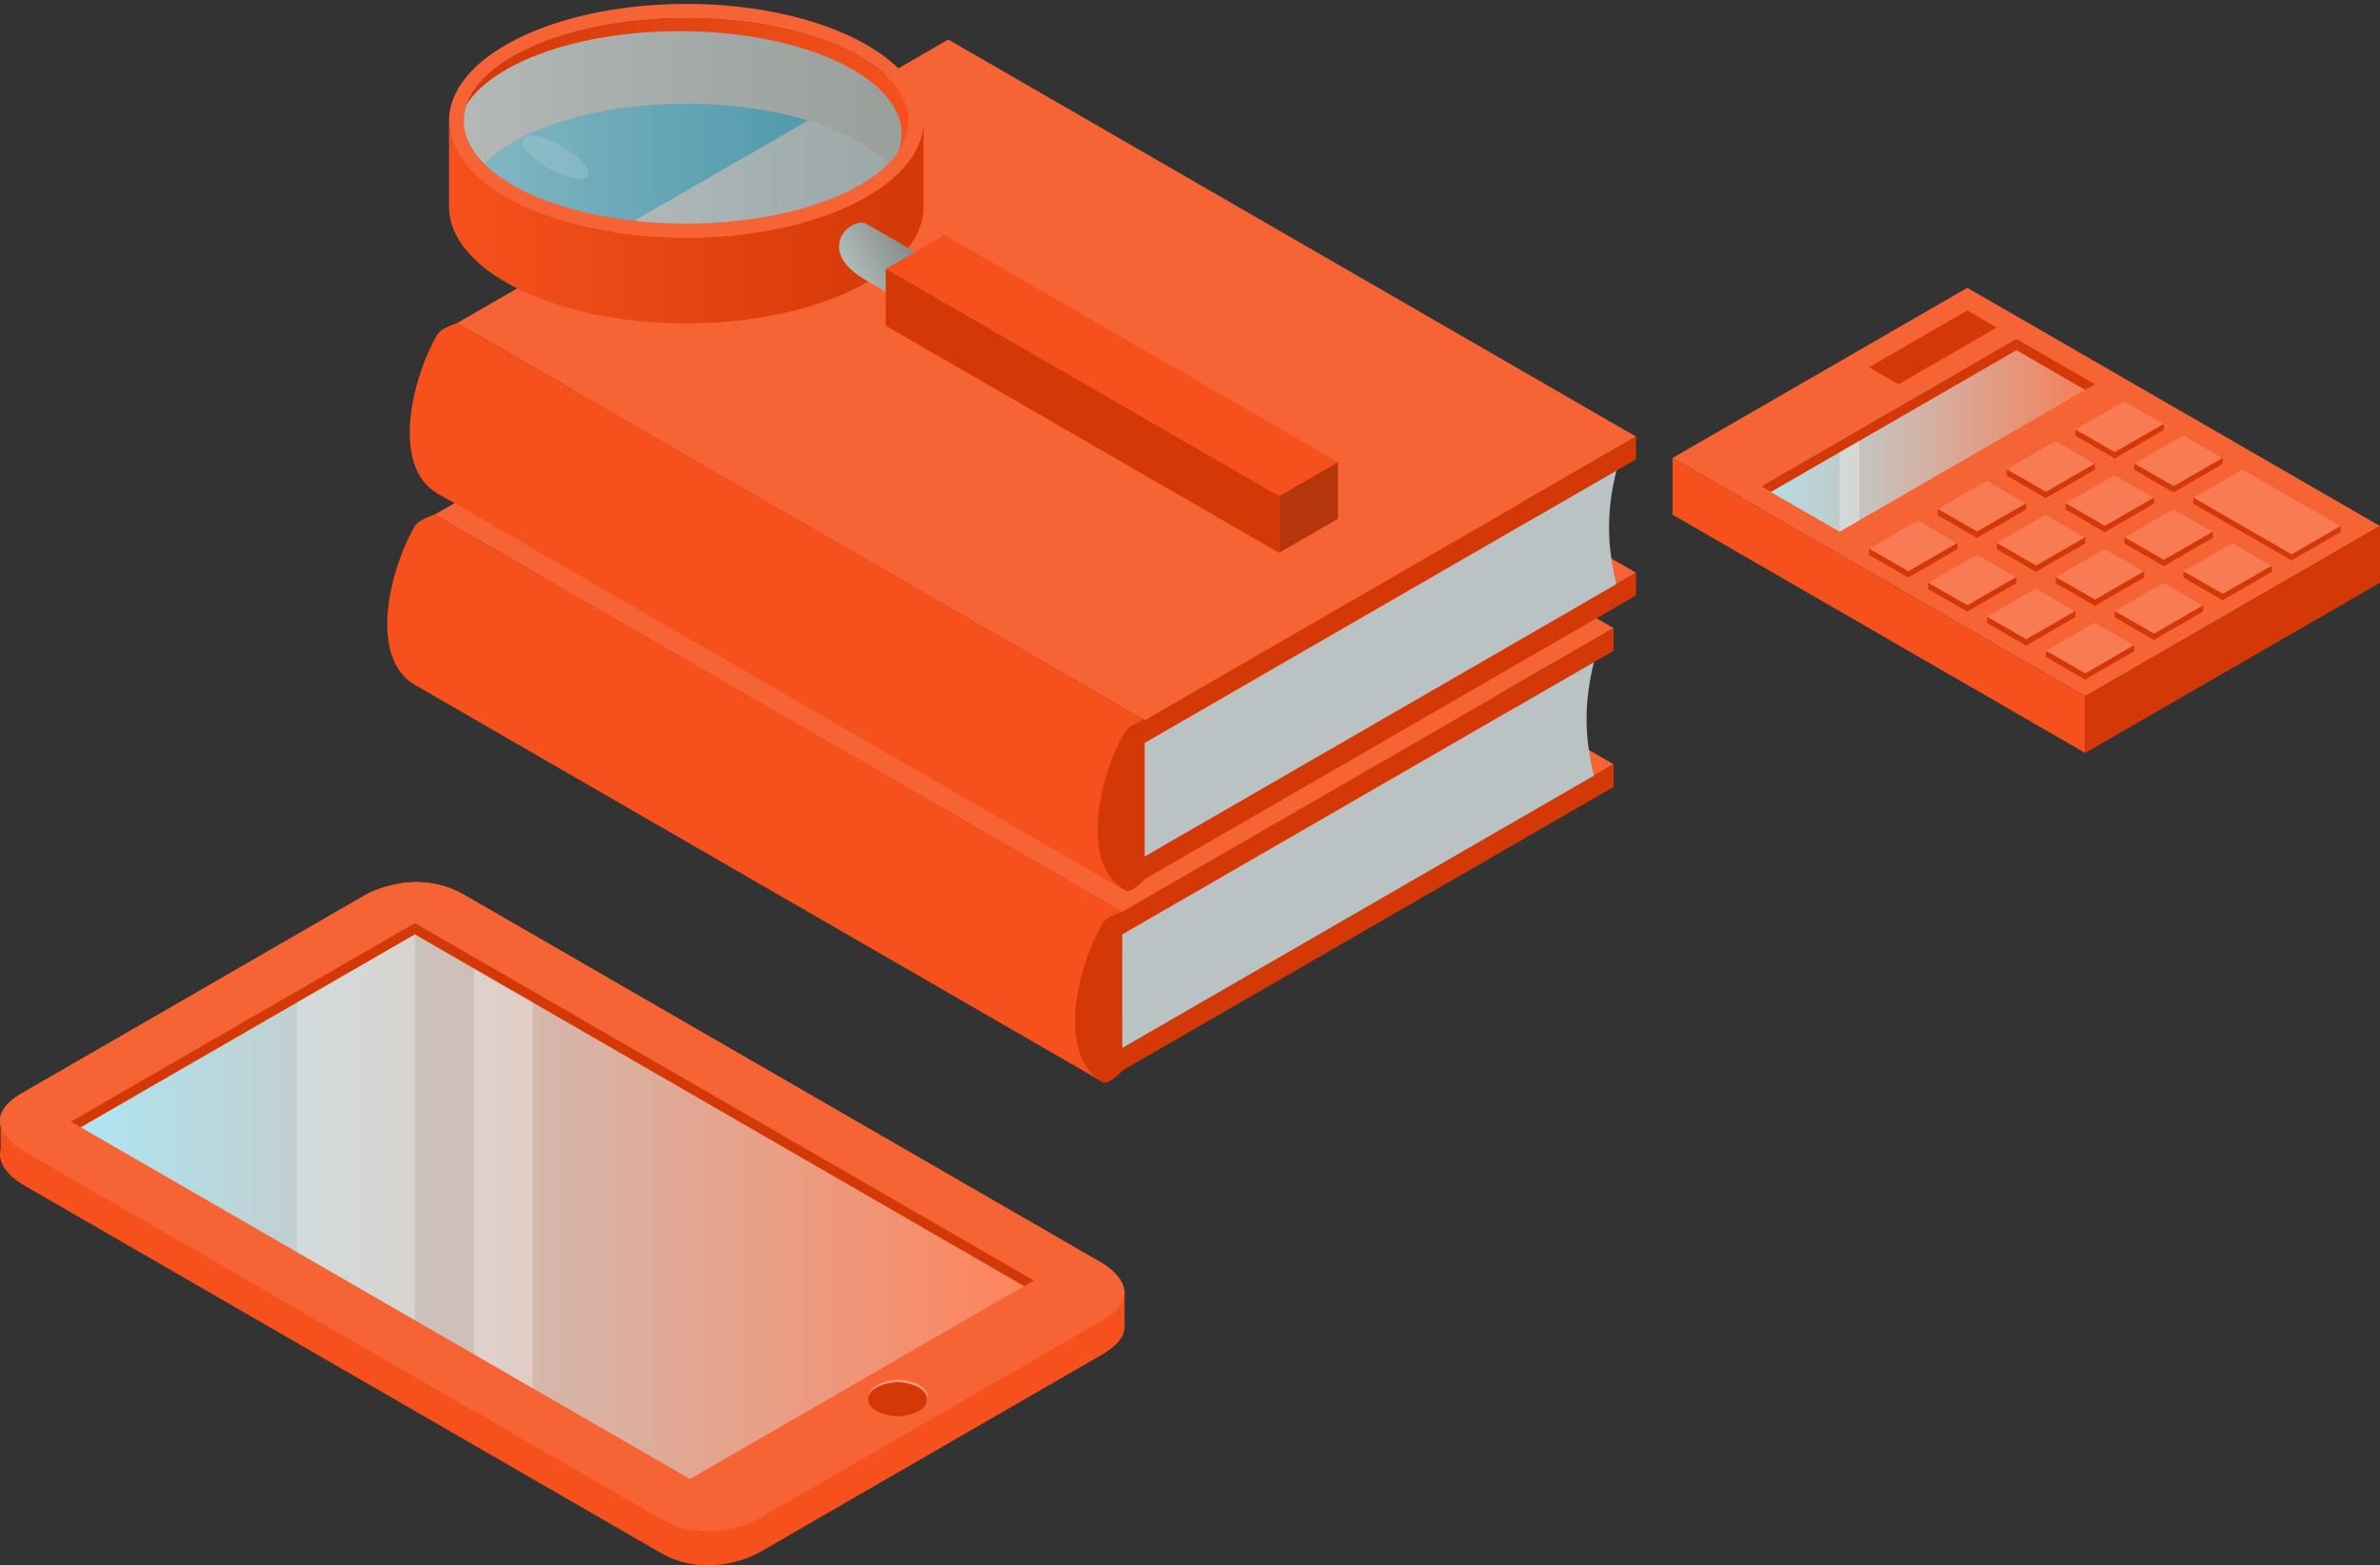 <?xml version="1.0" encoding="UTF-8" standalone="no"?>
<!-- Created with Inkscape (http://www.inkscape.org/) -->

<svg
   xmlns:dc="http://purl.org/dc/elements/1.1/"
   xmlns:cc="http://creativecommons.org/ns#"
   xmlns:rdf="http://www.w3.org/1999/02/22-rdf-syntax-ns#"
   xmlns:svg="http://www.w3.org/2000/svg"
   xmlns="http://www.w3.org/2000/svg"
   xmlns:xlink="http://www.w3.org/1999/xlink"
   xmlns:sodipodi="http://sodipodi.sourceforge.net/DTD/sodipodi-0.dtd"
   xmlns:inkscape="http://www.inkscape.org/namespaces/inkscape"
   width="792.834"
   height="521.49"
   viewBox="0 0 209.771 137.978"
   version="1.1"
   id="svg8"
   inkscape:version="0.92.2 5c3e80d, 2017-08-06"
   sodipodi:docname="appraisals-hero.svg">
  <rect x="0" y="0" width="209.771" height="137.978" fill="#333333" stroke="none"/>
  <defs
     id="defs2">
    <linearGradient
       inkscape:collect="always"
       id="linearGradient2907">
      <stop
         style="stop-color:#aaeeff;stop-opacity:0.71"
         offset="0"
         id="stop2903" />
      <stop
         style="stop-color:#55ddff;stop-opacity:0.56"
         offset="1"
         id="stop2905" />
    </linearGradient>
    <linearGradient
       inkscape:collect="always"
       id="linearGradient2008">
      <stop
         style="stop-color:#aaeeff;stop-opacity:0.899"
         offset="0"
         id="stop2004" />
      <stop
         style="stop-color:#f87b54;stop-opacity:1"
         offset="1"
         id="stop2006" />
    </linearGradient>
    <linearGradient
       inkscape:collect="always"
       id="linearGradient1715">
      <stop
         style="stop-color:#aaeeff;stop-opacity:0.932"
         offset="0"
         id="stop1711" />
      <stop
         style="stop-color:#ff835c;stop-opacity:1"
         offset="1"
         id="stop1713" />
    </linearGradient>
    <linearGradient
       inkscape:collect="always"
       id="linearGradient1630">
      <stop
         style="stop-color:#f6511d;stop-opacity:1;"
         offset="0"
         id="stop1626" />
      <stop
         style="stop-color:#f6511d;stop-opacity:1"
         offset="1"
         id="stop1628" />
    </linearGradient>
    <linearGradient
       inkscape:collect="always"
       id="linearGradient1554">
      <stop
         style="stop-color:#b7c8c4;stop-opacity:1;"
         offset="0"
         id="stop1550" />
      <stop
         style="stop-color:#818181;stop-opacity:1"
         offset="1"
         id="stop1552" />
    </linearGradient>
    <linearGradient
       inkscape:collect="always"
       id="linearGradient1472">
      <stop
         style="stop-color:#d33806;stop-opacity:1"
         offset="0"
         id="stop1468" />
      <stop
         style="stop-color:#f6511d;stop-opacity:1"
         offset="1"
         id="stop1470" />
    </linearGradient>
    <linearGradient
       inkscape:collect="always"
       id="linearGradient1464">
      <stop
         style="stop-color:#f6511d;stop-opacity:1"
         offset="0"
         id="stop1460" />
      <stop
         style="stop-color:#d33806;stop-opacity:1"
         offset="1"
         id="stop1462" />
    </linearGradient>
    <linearGradient
       inkscape:collect="always"
       xlink:href="#linearGradient1472"
       id="linearGradient1492"
       gradientUnits="userSpaceOnUse"
       x1="906.668"
       y1="585.514"
       x2="1004.861"
       y2="585.514" />
    <linearGradient
       inkscape:collect="always"
       xlink:href="#linearGradient1464"
       id="linearGradient1494"
       gradientUnits="userSpaceOnUse"
       x1="903.395"
       y1="614.476"
       x2="1008.135"
       y2="614.476" />
    <linearGradient
       inkscape:collect="always"
       xlink:href="#linearGradient1554"
       id="linearGradient1556"
       x1="209.818"
       y1="99.555"
       x2="216.92"
       y2="95.546"
       gradientUnits="userSpaceOnUse"
       gradientTransform="translate(-103.152,56.09)" />
    <linearGradient
       inkscape:collect="always"
       xlink:href="#linearGradient1630"
       id="linearGradient1632"
       x1="194.351"
       y1="176.18"
       x2="193.832"
       y2="194.889"
       gradientUnits="userSpaceOnUse" />
    <linearGradient
       inkscape:collect="always"
       xlink:href="#linearGradient1630"
       id="linearGradient1668"
       gradientUnits="userSpaceOnUse"
       x1="194.351"
       y1="176.18"
       x2="193.832"
       y2="194.889" />
    <linearGradient
       inkscape:collect="always"
       xlink:href="#linearGradient1715"
       id="linearGradient1717"
       x1="39.837"
       y1="237"
       x2="122.976"
       y2="237"
       gradientUnits="userSpaceOnUse" />
    <linearGradient
       inkscape:collect="always"
       xlink:href="#linearGradient2008"
       id="linearGradient2010"
       x1="180.999"
       y1="140"
       x2="210.444"
       y2="140"
       gradientUnits="userSpaceOnUse" />
    <linearGradient
       inkscape:collect="always"
       xlink:href="#linearGradient2907"
       id="linearGradient2909"
       x1="239.889"
       y1="243"
       x2="265.87"
       y2="243"
       gradientUnits="userSpaceOnUse" />
  </defs>
  <sodipodi:namedview
     id="base"
     pagecolor="#ffffff"
     bordercolor="#666666"
     borderopacity="1.0"
     inkscape:pageopacity="0.0"
     inkscape:pageshadow="2"
     inkscape:zoom="0.12374369"
     inkscape:cx="498.79017"
     inkscape:cy="193.77644"
     inkscape:document-units="mm"
     inkscape:current-layer="layer1"
     showgrid="true"
     units="px"
     inkscape:window-width="1280"
     inkscape:window-height="756"
     inkscape:window-x="0"
     inkscape:window-y="0"
     inkscape:window-maximized="1"
     inkscape:snap-smooth-nodes="true"
     inkscape:measure-start="0,0"
     inkscape:measure-end="0,0"
     inkscape:snap-global="true"
     fit-margin-top="0"
     fit-margin-left="0"
     fit-margin-right="0"
     fit-margin-bottom="0">
    <inkscape:grid
       type="axonomgrid"
       id="grid815"
       units="mm"
       empspacing="10"
       visible="true"
       enabled="true"
       originx="-32.717"
       originy="-28.389" />
  </sodipodi:namedview>
  <g
     inkscape:label="Layer 1"
     inkscape:groupmode="layer"
     id="layer1"
     transform="translate(-32.717,-130.633)">
    <g
       id="g2096"
       transform="translate(6.928,29)">
      <path
         sodipodi:nodetypes="ccccc"
         inkscape:connector-curvature="0"
         id="path1733"
         d="m 173.205,142 36.373,21 25.981,-15 -36.373,-21 z"
         style="fill:#f66335;fill-opacity:1;fill-rule:evenodd;stroke:none;stroke-width:0.265px;stroke-linecap:butt;stroke-linejoin:miter;stroke-opacity:1" />
      <path
         sodipodi:nodetypes="ccccc"
         inkscape:connector-curvature="0"
         id="path1735"
         d="m 173.205,142 v 5 l 36.373,21 v -5 z"
         style="fill:#f6511d;fill-opacity:1;fill-rule:evenodd;stroke:none;stroke-width:0.265px;stroke-linecap:butt;stroke-linejoin:miter;stroke-opacity:1" />
      <path
         inkscape:connector-curvature="0"
         id="path1737"
         d="m 209.578,163 v 5 l 25.981,-15 v -5 z"
         style="fill:#d33806;fill-opacity:1;fill-rule:evenodd;stroke:none;stroke-width:0.265px;stroke-linecap:butt;stroke-linejoin:miter;stroke-opacity:1" />
      <path
         sodipodi:nodetypes="ccccc"
         inkscape:connector-curvature="0"
         id="path1739"
         d="m 199.186,129 -8.66,5 2.598,1.5 8.66,-5 z"
         style="fill:#d33806;fill-opacity:1;fill-rule:evenodd;stroke:none;stroke-width:0.265px;stroke-linecap:butt;stroke-linejoin:miter;stroke-opacity:1" />
      <path
         inkscape:connector-curvature="0"
         id="path1741"
         d="m 203.516,131.5 -22.517,13 6.928,4 22.517,-13 z"
         style="fill:url(#linearGradient2010);fill-opacity:1;fill-rule:evenodd;stroke:none;stroke-width:0.265px;stroke-linecap:butt;stroke-linejoin:miter;stroke-opacity:1" />
      <path
         inkscape:connector-curvature="0"
         id="path1743"
         d="m 203.516,131.5 v 1 l -21.651,12.5 -0.866,-0.5 z"
         style="fill:#d33806;fill-opacity:1;fill-rule:evenodd;stroke:none;stroke-width:0.265px;stroke-linecap:butt;stroke-linejoin:miter;stroke-opacity:1" />
      <path
         inkscape:connector-curvature="0"
         id="path1745"
         d="m 203.516,132.5 6.062,3.5 0.866,-0.5 -6.928,-4 z"
         style="fill:#d33806;fill-opacity:1;fill-rule:evenodd;stroke:none;stroke-width:0.265px;stroke-linecap:butt;stroke-linejoin:miter;stroke-opacity:1" />
      <g
         transform="translate(0.866,-0.5)"
         id="g1854">
        <path
           inkscape:connector-curvature="0"
           id="path1753"
           d="m 212.176,137.5 -4.33,3.029 3.464,2 4.33,-3.029 z"
           style="fill:#d33806;fill-opacity:1;fill-rule:evenodd;stroke:none;stroke-width:0.265px;stroke-linecap:butt;stroke-linejoin:miter;stroke-opacity:1"
           sodipodi:nodetypes="ccccc" />
        <path
           style="fill:#f87b54;fill-opacity:1;fill-rule:evenodd;stroke:none;stroke-width:0.265px;stroke-linecap:butt;stroke-linejoin:miter;stroke-opacity:1"
           d="m 212.176,137.5 -4.33,2.5 3.464,2 4.33,-2.5 z"
           id="path1747"
           inkscape:connector-curvature="0"
           sodipodi:nodetypes="ccccc" />
        <path
           style="fill:#d33806;fill-opacity:1;fill-rule:evenodd;stroke:none;stroke-width:0.265px;stroke-linecap:butt;stroke-linejoin:miter;stroke-opacity:1"
           d="m 207.846,140 v 0.529 l 3.464,2 v -0.529 z"
           id="path1755"
           inkscape:connector-curvature="0" />
        <path
           style="fill:#d33806;fill-opacity:1;fill-rule:evenodd;stroke:none;stroke-width:0.265px;stroke-linecap:butt;stroke-linejoin:miter;stroke-opacity:1"
           d="m 215.64,139.5 v 0.529 l -4.33,2.5 v -0.529 z"
           id="path1757"
           inkscape:connector-curvature="0"
           sodipodi:nodetypes="ccccc" />
      </g>
      <path
         sodipodi:nodetypes="ccccc"
         inkscape:connector-curvature="0"
         id="path1751"
         d="m 223.435,143 -4.33,2.5 6.928,4 4.33,-2.5 z"
         style="fill:#dc491a;fill-opacity:1;fill-rule:evenodd;stroke:none;stroke-width:0.265px;stroke-linecap:butt;stroke-linejoin:miter;stroke-opacity:1" />
      <path
         sodipodi:nodetypes="ccccc"
         inkscape:connector-curvature="0"
         id="path1777"
         d="m 223.435,143 -4.33,2.5 8.66,5 4.33,-2.5 z"
         style="fill:#f87b54;fill-opacity:1;fill-rule:evenodd;stroke:none;stroke-width:0.265px;stroke-linecap:butt;stroke-linejoin:miter;stroke-opacity:1" />
      <path
         sodipodi:nodetypes="ccccc"
         inkscape:connector-curvature="0"
         id="path1779"
         d="m 219.104,145.5 v 0.529 l 8.66,5 v -0.529 z"
         style="fill:#d33806;fill-opacity:1;fill-rule:evenodd;stroke:none;stroke-width:0.265px;stroke-linecap:butt;stroke-linejoin:miter;stroke-opacity:1" />
      <path
         sodipodi:nodetypes="ccccc"
         inkscape:connector-curvature="0"
         id="path1781"
         d="m 232.095,148 v 0.529 l -4.33,2.5 v -0.529 z"
         style="fill:#d33806;fill-opacity:1;fill-rule:evenodd;stroke:none;stroke-width:0.265px;stroke-linecap:butt;stroke-linejoin:miter;stroke-opacity:1" />
      <g
         id="g1864"
         transform="translate(6.062,2.5)">
        <path
           sodipodi:nodetypes="ccccc"
           style="fill:#d33806;fill-opacity:1;fill-rule:evenodd;stroke:none;stroke-width:0.265px;stroke-linecap:butt;stroke-linejoin:miter;stroke-opacity:1"
           d="m 212.176,137.5 -4.33,3.029 3.464,2 4.33,-3.029 z"
           id="path1856"
           inkscape:connector-curvature="0" />
        <path
           sodipodi:nodetypes="ccccc"
           inkscape:connector-curvature="0"
           id="path1858"
           d="m 212.176,137.5 -4.33,2.5 3.464,2 4.33,-2.5 z"
           style="fill:#f87b54;fill-opacity:1;fill-rule:evenodd;stroke:none;stroke-width:0.265px;stroke-linecap:butt;stroke-linejoin:miter;stroke-opacity:1" />
        <path
           inkscape:connector-curvature="0"
           id="path1860"
           d="m 207.846,140 v 0.529 l 3.464,2 v -0.529 z"
           style="fill:#d33806;fill-opacity:1;fill-rule:evenodd;stroke:none;stroke-width:0.265px;stroke-linecap:butt;stroke-linejoin:miter;stroke-opacity:1" />
        <path
           sodipodi:nodetypes="ccccc"
           inkscape:connector-curvature="0"
           id="path1862"
           d="m 215.64,139.5 v 0.529 l -4.33,2.5 v -0.529 z"
           style="fill:#d33806;fill-opacity:1;fill-rule:evenodd;stroke:none;stroke-width:0.265px;stroke-linecap:butt;stroke-linejoin:miter;stroke-opacity:1" />
      </g>
      <g
         id="g1880"
         transform="translate(-5.196,3)">
        <path
           sodipodi:nodetypes="ccccc"
           style="fill:#d33806;fill-opacity:1;fill-rule:evenodd;stroke:none;stroke-width:0.265px;stroke-linecap:butt;stroke-linejoin:miter;stroke-opacity:1"
           d="m 212.176,137.5 -4.33,3.029 3.464,2 4.33,-3.029 z"
           id="path1872"
           inkscape:connector-curvature="0" />
        <path
           sodipodi:nodetypes="ccccc"
           inkscape:connector-curvature="0"
           id="path1874"
           d="m 212.176,137.5 -4.33,2.5 3.464,2 4.33,-2.5 z"
           style="fill:#f87b54;fill-opacity:1;fill-rule:evenodd;stroke:none;stroke-width:0.265px;stroke-linecap:butt;stroke-linejoin:miter;stroke-opacity:1" />
        <path
           inkscape:connector-curvature="0"
           id="path1876"
           d="m 207.846,140 v 0.529 l 3.464,2 v -0.529 z"
           style="fill:#d33806;fill-opacity:1;fill-rule:evenodd;stroke:none;stroke-width:0.265px;stroke-linecap:butt;stroke-linejoin:miter;stroke-opacity:1" />
        <path
           sodipodi:nodetypes="ccccc"
           inkscape:connector-curvature="0"
           id="path1878"
           d="m 215.64,139.5 v 0.529 l -4.33,2.5 v -0.529 z"
           style="fill:#d33806;fill-opacity:1;fill-rule:evenodd;stroke:none;stroke-width:0.265px;stroke-linecap:butt;stroke-linejoin:miter;stroke-opacity:1" />
      </g>
      <g
         transform="translate(-11.258,6.5)"
         id="g1890">
        <path
           inkscape:connector-curvature="0"
           id="path1882"
           d="m 212.176,137.5 -4.33,3.029 3.464,2 4.33,-3.029 z"
           style="fill:#d33806;fill-opacity:1;fill-rule:evenodd;stroke:none;stroke-width:0.265px;stroke-linecap:butt;stroke-linejoin:miter;stroke-opacity:1"
           sodipodi:nodetypes="ccccc" />
        <path
           style="fill:#f87b54;fill-opacity:1;fill-rule:evenodd;stroke:none;stroke-width:0.265px;stroke-linecap:butt;stroke-linejoin:miter;stroke-opacity:1"
           d="m 212.176,137.5 -4.33,2.5 3.464,2 4.33,-2.5 z"
           id="path1884"
           inkscape:connector-curvature="0"
           sodipodi:nodetypes="ccccc" />
        <path
           style="fill:#d33806;fill-opacity:1;fill-rule:evenodd;stroke:none;stroke-width:0.265px;stroke-linecap:butt;stroke-linejoin:miter;stroke-opacity:1"
           d="m 207.846,140 v 0.529 l 3.464,2 v -0.529 z"
           id="path1886"
           inkscape:connector-curvature="0" />
        <path
           style="fill:#d33806;fill-opacity:1;fill-rule:evenodd;stroke:none;stroke-width:0.265px;stroke-linecap:butt;stroke-linejoin:miter;stroke-opacity:1"
           d="m 215.64,139.5 v 0.529 l -4.33,2.5 v -0.529 z"
           id="path1888"
           inkscape:connector-curvature="0"
           sodipodi:nodetypes="ccccc" />
      </g>
      <g
         id="g1900"
         transform="translate(-17.321,10)">
        <path
           sodipodi:nodetypes="ccccc"
           style="fill:#d33806;fill-opacity:1;fill-rule:evenodd;stroke:none;stroke-width:0.265px;stroke-linecap:butt;stroke-linejoin:miter;stroke-opacity:1"
           d="m 212.176,137.5 -4.33,3.029 3.464,2 4.33,-3.029 z"
           id="path1892"
           inkscape:connector-curvature="0" />
        <path
           sodipodi:nodetypes="ccccc"
           inkscape:connector-curvature="0"
           id="path1894"
           d="m 212.176,137.5 -4.33,2.5 3.464,2 4.33,-2.5 z"
           style="fill:#f87b54;fill-opacity:1;fill-rule:evenodd;stroke:none;stroke-width:0.265px;stroke-linecap:butt;stroke-linejoin:miter;stroke-opacity:1" />
        <path
           inkscape:connector-curvature="0"
           id="path1896"
           d="m 207.846,140 v 0.529 l 3.464,2 v -0.529 z"
           style="fill:#d33806;fill-opacity:1;fill-rule:evenodd;stroke:none;stroke-width:0.265px;stroke-linecap:butt;stroke-linejoin:miter;stroke-opacity:1" />
        <path
           sodipodi:nodetypes="ccccc"
           inkscape:connector-curvature="0"
           id="path1898"
           d="m 215.64,139.5 v 0.529 l -4.33,2.5 v -0.529 z"
           style="fill:#d33806;fill-opacity:1;fill-rule:evenodd;stroke:none;stroke-width:0.265px;stroke-linecap:butt;stroke-linejoin:miter;stroke-opacity:1" />
      </g>
      <g
         transform="translate(3.9271875e-6,6)"
         id="g1910">
        <path
           inkscape:connector-curvature="0"
           id="path1902"
           d="m 212.176,137.5 -4.33,3.029 3.464,2 4.33,-3.029 z"
           style="fill:#d33806;fill-opacity:1;fill-rule:evenodd;stroke:none;stroke-width:0.265px;stroke-linecap:butt;stroke-linejoin:miter;stroke-opacity:1"
           sodipodi:nodetypes="ccccc" />
        <path
           style="fill:#f87b54;fill-opacity:1;fill-rule:evenodd;stroke:none;stroke-width:0.265px;stroke-linecap:butt;stroke-linejoin:miter;stroke-opacity:1"
           d="m 212.176,137.5 -4.33,2.5 3.464,2 4.33,-2.5 z"
           id="path1904"
           inkscape:connector-curvature="0"
           sodipodi:nodetypes="ccccc" />
        <path
           style="fill:#d33806;fill-opacity:1;fill-rule:evenodd;stroke:none;stroke-width:0.265px;stroke-linecap:butt;stroke-linejoin:miter;stroke-opacity:1"
           d="m 207.846,140 v 0.529 l 3.464,2 v -0.529 z"
           id="path1906"
           inkscape:connector-curvature="0" />
        <path
           style="fill:#d33806;fill-opacity:1;fill-rule:evenodd;stroke:none;stroke-width:0.265px;stroke-linecap:butt;stroke-linejoin:miter;stroke-opacity:1"
           d="m 215.64,139.5 v 0.529 l -4.33,2.5 v -0.529 z"
           id="path1908"
           inkscape:connector-curvature="0"
           sodipodi:nodetypes="ccccc" />
      </g>
      <g
         id="g1920"
         transform="translate(-6.062,9.5)">
        <path
           sodipodi:nodetypes="ccccc"
           style="fill:#d33806;fill-opacity:1;fill-rule:evenodd;stroke:none;stroke-width:0.265px;stroke-linecap:butt;stroke-linejoin:miter;stroke-opacity:1"
           d="m 212.176,137.5 -4.33,3.029 3.464,2 4.33,-3.029 z"
           id="path1912"
           inkscape:connector-curvature="0" />
        <path
           sodipodi:nodetypes="ccccc"
           inkscape:connector-curvature="0"
           id="path1914"
           d="m 212.176,137.5 -4.33,2.5 3.464,2 4.33,-2.5 z"
           style="fill:#f87b54;fill-opacity:1;fill-rule:evenodd;stroke:none;stroke-width:0.265px;stroke-linecap:butt;stroke-linejoin:miter;stroke-opacity:1" />
        <path
           inkscape:connector-curvature="0"
           id="path1916"
           d="m 207.846,140 v 0.529 l 3.464,2 v -0.529 z"
           style="fill:#d33806;fill-opacity:1;fill-rule:evenodd;stroke:none;stroke-width:0.265px;stroke-linecap:butt;stroke-linejoin:miter;stroke-opacity:1" />
        <path
           sodipodi:nodetypes="ccccc"
           inkscape:connector-curvature="0"
           id="path1918"
           d="m 215.64,139.5 v 0.529 l -4.33,2.5 v -0.529 z"
           style="fill:#d33806;fill-opacity:1;fill-rule:evenodd;stroke:none;stroke-width:0.265px;stroke-linecap:butt;stroke-linejoin:miter;stroke-opacity:1" />
      </g>
      <g
         transform="translate(-12.124,13)"
         id="g1930">
        <path
           inkscape:connector-curvature="0"
           id="path1922"
           d="m 212.176,137.5 -4.33,3.029 3.464,2 4.33,-3.029 z"
           style="fill:#d33806;fill-opacity:1;fill-rule:evenodd;stroke:none;stroke-width:0.265px;stroke-linecap:butt;stroke-linejoin:miter;stroke-opacity:1"
           sodipodi:nodetypes="ccccc" />
        <path
           style="fill:#f87b54;fill-opacity:1;fill-rule:evenodd;stroke:none;stroke-width:0.265px;stroke-linecap:butt;stroke-linejoin:miter;stroke-opacity:1"
           d="m 212.176,137.5 -4.33,2.5 3.464,2 4.33,-2.5 z"
           id="path1924"
           inkscape:connector-curvature="0"
           sodipodi:nodetypes="ccccc" />
        <path
           style="fill:#d33806;fill-opacity:1;fill-rule:evenodd;stroke:none;stroke-width:0.265px;stroke-linecap:butt;stroke-linejoin:miter;stroke-opacity:1"
           d="m 207.846,140 v 0.529 l 3.464,2 v -0.529 z"
           id="path1926"
           inkscape:connector-curvature="0" />
        <path
           style="fill:#d33806;fill-opacity:1;fill-rule:evenodd;stroke:none;stroke-width:0.265px;stroke-linecap:butt;stroke-linejoin:miter;stroke-opacity:1"
           d="m 215.64,139.5 v 0.529 l -4.33,2.5 v -0.529 z"
           id="path1928"
           inkscape:connector-curvature="0"
           sodipodi:nodetypes="ccccc" />
      </g>
      <g
         transform="translate(5.196,9)"
         id="g1940">
        <path
           inkscape:connector-curvature="0"
           id="path1932"
           d="m 212.176,137.5 -4.33,3.029 3.464,2 4.33,-3.029 z"
           style="fill:#d33806;fill-opacity:1;fill-rule:evenodd;stroke:none;stroke-width:0.265px;stroke-linecap:butt;stroke-linejoin:miter;stroke-opacity:1"
           sodipodi:nodetypes="ccccc" />
        <path
           style="fill:#f87b54;fill-opacity:1;fill-rule:evenodd;stroke:none;stroke-width:0.265px;stroke-linecap:butt;stroke-linejoin:miter;stroke-opacity:1"
           d="m 212.176,137.5 -4.33,2.5 3.464,2 4.33,-2.5 z"
           id="path1934"
           inkscape:connector-curvature="0"
           sodipodi:nodetypes="ccccc" />
        <path
           style="fill:#d33806;fill-opacity:1;fill-rule:evenodd;stroke:none;stroke-width:0.265px;stroke-linecap:butt;stroke-linejoin:miter;stroke-opacity:1"
           d="m 207.846,140 v 0.529 l 3.464,2 v -0.529 z"
           id="path1936"
           inkscape:connector-curvature="0" />
        <path
           style="fill:#d33806;fill-opacity:1;fill-rule:evenodd;stroke:none;stroke-width:0.265px;stroke-linecap:butt;stroke-linejoin:miter;stroke-opacity:1"
           d="m 215.64,139.5 v 0.529 l -4.33,2.5 v -0.529 z"
           id="path1938"
           inkscape:connector-curvature="0"
           sodipodi:nodetypes="ccccc" />
      </g>
      <g
         id="g1950"
         transform="translate(10.392,12)">
        <path
           sodipodi:nodetypes="ccccc"
           style="fill:#d33806;fill-opacity:1;fill-rule:evenodd;stroke:none;stroke-width:0.265px;stroke-linecap:butt;stroke-linejoin:miter;stroke-opacity:1"
           d="m 212.176,137.5 -4.33,3.029 3.464,2 4.33,-3.029 z"
           id="path1942"
           inkscape:connector-curvature="0" />
        <path
           sodipodi:nodetypes="ccccc"
           inkscape:connector-curvature="0"
           id="path1944"
           d="m 212.176,137.5 -4.33,2.5 3.464,2 4.33,-2.5 z"
           style="fill:#f87b54;fill-opacity:1;fill-rule:evenodd;stroke:none;stroke-width:0.265px;stroke-linecap:butt;stroke-linejoin:miter;stroke-opacity:1" />
        <path
           inkscape:connector-curvature="0"
           id="path1946"
           d="m 207.846,140 v 0.529 l 3.464,2 v -0.529 z"
           style="fill:#d33806;fill-opacity:1;fill-rule:evenodd;stroke:none;stroke-width:0.265px;stroke-linecap:butt;stroke-linejoin:miter;stroke-opacity:1" />
        <path
           sodipodi:nodetypes="ccccc"
           inkscape:connector-curvature="0"
           id="path1948"
           d="m 215.64,139.5 v 0.529 l -4.33,2.5 v -0.529 z"
           style="fill:#d33806;fill-opacity:1;fill-rule:evenodd;stroke:none;stroke-width:0.265px;stroke-linecap:butt;stroke-linejoin:miter;stroke-opacity:1" />
      </g>
      <g
         id="g1964"
         transform="translate(-6.928,16)">
        <path
           sodipodi:nodetypes="ccccc"
           style="fill:#d33806;fill-opacity:1;fill-rule:evenodd;stroke:none;stroke-width:0.265px;stroke-linecap:butt;stroke-linejoin:miter;stroke-opacity:1"
           d="m 212.176,137.5 -4.33,3.029 3.464,2 4.33,-3.029 z"
           id="path1956"
           inkscape:connector-curvature="0" />
        <path
           sodipodi:nodetypes="ccccc"
           inkscape:connector-curvature="0"
           id="path1958"
           d="m 212.176,137.5 -4.33,2.5 3.464,2 4.33,-2.5 z"
           style="fill:#f87b54;fill-opacity:1;fill-rule:evenodd;stroke:none;stroke-width:0.265px;stroke-linecap:butt;stroke-linejoin:miter;stroke-opacity:1" />
        <path
           inkscape:connector-curvature="0"
           id="path1960"
           d="m 207.846,140 v 0.529 l 3.464,2 v -0.529 z"
           style="fill:#d33806;fill-opacity:1;fill-rule:evenodd;stroke:none;stroke-width:0.265px;stroke-linecap:butt;stroke-linejoin:miter;stroke-opacity:1" />
        <path
           sodipodi:nodetypes="ccccc"
           inkscape:connector-curvature="0"
           id="path1962"
           d="m 215.64,139.5 v 0.529 l -4.33,2.5 v -0.529 z"
           style="fill:#d33806;fill-opacity:1;fill-rule:evenodd;stroke:none;stroke-width:0.265px;stroke-linecap:butt;stroke-linejoin:miter;stroke-opacity:1" />
      </g>
      <g
         transform="translate(-0.866,12.5)"
         id="g1974">
        <path
           inkscape:connector-curvature="0"
           id="path1966"
           d="m 212.176,137.5 -4.33,3.029 3.464,2 4.33,-3.029 z"
           style="fill:#d33806;fill-opacity:1;fill-rule:evenodd;stroke:none;stroke-width:0.265px;stroke-linecap:butt;stroke-linejoin:miter;stroke-opacity:1"
           sodipodi:nodetypes="ccccc" />
        <path
           style="fill:#f87b54;fill-opacity:1;fill-rule:evenodd;stroke:none;stroke-width:0.265px;stroke-linecap:butt;stroke-linejoin:miter;stroke-opacity:1"
           d="m 212.176,137.5 -4.33,2.5 3.464,2 4.33,-2.5 z"
           id="path1968"
           inkscape:connector-curvature="0"
           sodipodi:nodetypes="ccccc" />
        <path
           style="fill:#d33806;fill-opacity:1;fill-rule:evenodd;stroke:none;stroke-width:0.265px;stroke-linecap:butt;stroke-linejoin:miter;stroke-opacity:1"
           d="m 207.846,140 v 0.529 l 3.464,2 v -0.529 z"
           id="path1970"
           inkscape:connector-curvature="0" />
        <path
           style="fill:#d33806;fill-opacity:1;fill-rule:evenodd;stroke:none;stroke-width:0.265px;stroke-linecap:butt;stroke-linejoin:miter;stroke-opacity:1"
           d="m 215.64,139.5 v 0.529 l -4.33,2.5 v -0.529 z"
           id="path1972"
           inkscape:connector-curvature="0"
           sodipodi:nodetypes="ccccc" />
      </g>
      <g
         transform="translate(-1.732,19)"
         id="g1984">
        <path
           inkscape:connector-curvature="0"
           id="path1976"
           d="m 212.176,137.5 -4.33,3.029 3.464,2 4.33,-3.029 z"
           style="fill:#d33806;fill-opacity:1;fill-rule:evenodd;stroke:none;stroke-width:0.265px;stroke-linecap:butt;stroke-linejoin:miter;stroke-opacity:1"
           sodipodi:nodetypes="ccccc" />
        <path
           style="fill:#f87b54;fill-opacity:1;fill-rule:evenodd;stroke:none;stroke-width:0.265px;stroke-linecap:butt;stroke-linejoin:miter;stroke-opacity:1"
           d="m 212.176,137.5 -4.33,2.5 3.464,2 4.33,-2.5 z"
           id="path1978"
           inkscape:connector-curvature="0"
           sodipodi:nodetypes="ccccc" />
        <path
           style="fill:#d33806;fill-opacity:1;fill-rule:evenodd;stroke:none;stroke-width:0.265px;stroke-linecap:butt;stroke-linejoin:miter;stroke-opacity:1"
           d="m 207.846,140 v 0.529 l 3.464,2 v -0.529 z"
           id="path1980"
           inkscape:connector-curvature="0" />
        <path
           style="fill:#d33806;fill-opacity:1;fill-rule:evenodd;stroke:none;stroke-width:0.265px;stroke-linecap:butt;stroke-linejoin:miter;stroke-opacity:1"
           d="m 215.64,139.5 v 0.529 l -4.33,2.5 v -0.529 z"
           id="path1982"
           inkscape:connector-curvature="0"
           sodipodi:nodetypes="ccccc" />
      </g>
      <g
         id="g1994"
         transform="translate(4.33,15.5)">
        <path
           sodipodi:nodetypes="ccccc"
           style="fill:#d33806;fill-opacity:1;fill-rule:evenodd;stroke:none;stroke-width:0.265px;stroke-linecap:butt;stroke-linejoin:miter;stroke-opacity:1"
           d="m 212.176,137.5 -4.33,3.029 3.464,2 4.33,-3.029 z"
           id="path1986"
           inkscape:connector-curvature="0" />
        <path
           sodipodi:nodetypes="ccccc"
           inkscape:connector-curvature="0"
           id="path1988"
           d="m 212.176,137.5 -4.33,2.5 3.464,2 4.33,-2.5 z"
           style="fill:#f87b54;fill-opacity:1;fill-rule:evenodd;stroke:none;stroke-width:0.265px;stroke-linecap:butt;stroke-linejoin:miter;stroke-opacity:1" />
        <path
           inkscape:connector-curvature="0"
           id="path1990"
           d="m 207.846,140 v 0.529 l 3.464,2 v -0.529 z"
           style="fill:#d33806;fill-opacity:1;fill-rule:evenodd;stroke:none;stroke-width:0.265px;stroke-linecap:butt;stroke-linejoin:miter;stroke-opacity:1" />
        <path
           sodipodi:nodetypes="ccccc"
           inkscape:connector-curvature="0"
           id="path1992"
           d="m 215.64,139.5 v 0.529 l -4.33,2.5 v -0.529 z"
           style="fill:#d33806;fill-opacity:1;fill-rule:evenodd;stroke:none;stroke-width:0.265px;stroke-linecap:butt;stroke-linejoin:miter;stroke-opacity:1" />
      </g>
      <path
         inkscape:connector-curvature="0"
         id="path2012"
         d="m 187.928,141.5 v 7 l 1.732,-1 v -7 z"
         style="fill:#ffffff;fill-opacity:0.294;fill-rule:evenodd;stroke:none;stroke-width:0.265px;stroke-linecap:butt;stroke-linejoin:miter;stroke-opacity:1" />
    </g>
    <g
       id="g1644"
       transform="translate(-93.531,16)">
      <path
         style="fill:#f66335;fill-opacity:1;fill-rule:evenodd;stroke:none;stroke-width:0.265px;stroke-linecap:butt;stroke-linejoin:miter;stroke-opacity:1"
         d="m 164.545,172 43.301,-25 60.622,35 -43.301,25 z"
         id="path823"
         inkscape:connector-curvature="0"
         sodipodi:nodetypes="ccccc" />
      <path
         sodipodi:nodetypes="ccccc"
         inkscape:connector-curvature="0"
         id="path825"
         d="m 268.468,182 v 2 l -43.301,25 v -2 z"
         style="fill:#d33806;fill-opacity:1;fill-rule:evenodd;stroke:none;stroke-width:0.265px;stroke-linecap:butt;stroke-linejoin:miter;stroke-opacity:1" />
      <path
         sodipodi:nodetypes="ccccc"
         style="fill:#c33609;fill-opacity:1;fill-rule:evenodd;stroke:none;stroke-width:0.265px;stroke-linecap:butt;stroke-linejoin:miter;stroke-opacity:1"
         d="m 164.545,172 v 2 l 60.622,35 v -2 z"
         id="path827"
         inkscape:connector-curvature="0" />
      <path
         sodipodi:nodetypes="ccccc"
         inkscape:connector-curvature="0"
         id="path862"
         d="m 164.545,160 43.301,-25 60.622,35 -43.301,25 z"
         style="fill:#f66335;fill-opacity:1;fill-rule:evenodd;stroke:none;stroke-width:0.265px;stroke-linecap:butt;stroke-linejoin:miter;stroke-opacity:1" />
      <path
         style="fill:#d33806;fill-opacity:1;fill-rule:evenodd;stroke:none;stroke-width:0.265px;stroke-linecap:butt;stroke-linejoin:miter;stroke-opacity:1"
         d="m 268.468,170 v 2 l -43.301,25 v -2 z"
         id="path864"
         inkscape:connector-curvature="0"
         sodipodi:nodetypes="ccccc" />
      <path
         inkscape:connector-curvature="0"
         id="path866"
         d="m 164.545,160 v 2 l 60.622,35 v -2 z"
         style="fill:#c33609;fill-opacity:1;fill-rule:evenodd;stroke:none;stroke-width:0.265px;stroke-linecap:butt;stroke-linejoin:miter;stroke-opacity:1"
         sodipodi:nodetypes="ccccc" />
      <path
         sodipodi:nodetypes="csscc"
         inkscape:connector-curvature="0"
         id="path870"
         d="m 164.545,160 c 0,0 -1.399,0.423 -1.732,1 -2.333,4.041 -4.041,11.667 0,14 0.577,0.333 1.732,-1 1.732,-1 z"
         style="fill:#f6511d;fill-opacity:1;fill-rule:evenodd;stroke:none;stroke-width:0.265px;stroke-linecap:butt;stroke-linejoin:miter;stroke-opacity:1" />
      <path
         sodipodi:nodetypes="ccccc"
         inkscape:connector-curvature="0"
         id="path874"
         d="M 164.545,160 225.167,195 l -1.732,15 -60.622,-35 z"
         style="display:inline;fill:url(#linearGradient1632);fill-opacity:1;fill-rule:evenodd;stroke:none;stroke-width:0.265px;stroke-linecap:butt;stroke-linejoin:miter;stroke-opacity:1" />
      <path
         style="fill:#d33806;fill-opacity:1;fill-rule:evenodd;stroke:none;stroke-width:0.265px;stroke-linecap:butt;stroke-linejoin:miter;stroke-opacity:1"
         d="m 225.167,195 c 0,0 -1.399,0.423 -1.732,1 -2.333,4.041 -4.041,11.667 0,14 0.577,0.333 1.732,-1 1.732,-1 z"
         id="path872"
         inkscape:connector-curvature="0"
         sodipodi:nodetypes="csscc" />
      <path
         sodipodi:nodetypes="ccccc"
         inkscape:connector-curvature="0"
         id="path876"
         d="m 266.736,173 c -0.866,3.5 -0.866,6.5 0,10 l -41.569,24 v -10 z"
         style="fill:#bbc2c3;fill-opacity:1;fill-rule:evenodd;stroke:none;stroke-width:0.265px;stroke-linecap:butt;stroke-linejoin:miter;stroke-opacity:1" />
    </g>
    <g
       id="g1666"
       transform="translate(-91.55,-0.882)">
      <path
         sodipodi:nodetypes="ccccc"
         inkscape:connector-curvature="0"
         id="path1646"
         d="m 164.545,172 43.301,-25 60.622,35 -43.301,25 z"
         style="fill:#f66335;fill-opacity:1;fill-rule:evenodd;stroke:none;stroke-width:0.265px;stroke-linecap:butt;stroke-linejoin:miter;stroke-opacity:1" />
      <path
         style="fill:#d33806;fill-opacity:1;fill-rule:evenodd;stroke:none;stroke-width:0.265px;stroke-linecap:butt;stroke-linejoin:miter;stroke-opacity:1"
         d="m 268.468,182 v 2 l -43.301,25 v -2 z"
         id="path1648"
         inkscape:connector-curvature="0"
         sodipodi:nodetypes="ccccc" />
      <path
         inkscape:connector-curvature="0"
         id="path1650"
         d="m 164.545,172 v 2 l 60.622,35 v -2 z"
         style="fill:#c33609;fill-opacity:1;fill-rule:evenodd;stroke:none;stroke-width:0.265px;stroke-linecap:butt;stroke-linejoin:miter;stroke-opacity:1"
         sodipodi:nodetypes="ccccc" />
      <path
         style="fill:#f66335;fill-opacity:1;fill-rule:evenodd;stroke:none;stroke-width:0.265px;stroke-linecap:butt;stroke-linejoin:miter;stroke-opacity:1"
         d="m 164.545,160 43.301,-25 60.622,35 -43.301,25 z"
         id="path1652"
         inkscape:connector-curvature="0"
         sodipodi:nodetypes="ccccc" />
      <path
         sodipodi:nodetypes="ccccc"
         inkscape:connector-curvature="0"
         id="path1654"
         d="m 268.468,170 v 2 l -43.301,25 v -2 z"
         style="fill:#d33806;fill-opacity:1;fill-rule:evenodd;stroke:none;stroke-width:0.265px;stroke-linecap:butt;stroke-linejoin:miter;stroke-opacity:1" />
      <path
         sodipodi:nodetypes="ccccc"
         style="fill:#c33609;fill-opacity:1;fill-rule:evenodd;stroke:none;stroke-width:0.265px;stroke-linecap:butt;stroke-linejoin:miter;stroke-opacity:1"
         d="m 164.545,160 v 2 l 60.622,35 v -2 z"
         id="path1656"
         inkscape:connector-curvature="0" />
      <path
         style="fill:#f6511d;fill-opacity:1;fill-rule:evenodd;stroke:none;stroke-width:0.265px;stroke-linecap:butt;stroke-linejoin:miter;stroke-opacity:1"
         d="m 164.545,160 c 0,0 -1.399,0.423 -1.732,1 -2.333,4.041 -4.041,11.667 0,14 0.577,0.333 1.732,-1 1.732,-1 z"
         id="path1658"
         inkscape:connector-curvature="0"
         sodipodi:nodetypes="csscc" />
      <path
         style="display:inline;fill:url(#linearGradient1668);fill-opacity:1;fill-rule:evenodd;stroke:none;stroke-width:0.265px;stroke-linecap:butt;stroke-linejoin:miter;stroke-opacity:1"
         d="m 164.545,160 60.373,34.882 -1.732,15 -60.373,-34.882 z"
         id="path1660"
         inkscape:connector-curvature="0"
         sodipodi:nodetypes="ccccc" />
      <path
         sodipodi:nodetypes="csscc"
         inkscape:connector-curvature="0"
         id="path1662"
         d="m 225.167,195 c 0,0 -1.399,0.423 -1.732,1 -2.333,4.041 -4.041,11.667 0,14 0.577,0.333 1.732,-1 1.732,-1 z"
         style="fill:#d33806;fill-opacity:1;fill-rule:evenodd;stroke:none;stroke-width:0.265px;stroke-linecap:butt;stroke-linejoin:miter;stroke-opacity:1" />
      <path
         style="fill:#bbc2c3;fill-opacity:1;fill-rule:evenodd;stroke:none;stroke-width:0.265px;stroke-linecap:butt;stroke-linejoin:miter;stroke-opacity:1"
         d="m 266.736,173 c -0.866,3.5 -0.866,6.5 0,10 l -41.569,24 v -10 z"
         id="path1664"
         inkscape:connector-curvature="0"
         sodipodi:nodetypes="ccccc" />
    </g>
    <g
       id="g1490"
       transform="matrix(1.507,0,0,1.507,-288.482,-223.782)"
       style="stroke-width:0.664">
      <path
         style="display:inline;opacity:1;fill:url(#linearGradient1492);fill-opacity:1;stroke:none;stroke-width:3.318;stroke-linecap:round;stroke-linejoin:round;stroke-miterlimit:4;stroke-dasharray:none;stroke-opacity:1"
         d="m 955.766,569.449 a 49.098,22.677 0 0 0 -49.098,22.678 49.098,22.677 0 0 0 4.525,9.445 49.098,22.677 0 0 1 44.572,-13.227 49.098,22.677 0 0 1 44.57,13.232 49.098,22.677 0 0 0 4.525,-9.451 49.098,22.677 0 0 0 -49.096,-22.678 z"
         id="path1482"
         inkscape:connector-curvature="0"
         transform="matrix(0.265,0,0,0.265,0,85.333)" />
      <ellipse
         id="ellipse1484"
         cy="243"
         cx="252.879"
         style="display:inline;opacity:1;fill:url(#linearGradient2909);fill-opacity:1;stroke:none;stroke-width:0.878;stroke-linecap:round;stroke-linejoin:round;stroke-miterlimit:4;stroke-dasharray:none;stroke-opacity:1"
         rx="12.99"
         ry="6" />
      <path
         style="opacity:1;fill:url(#linearGradient1494);fill-opacity:1;stroke:none;stroke-width:3.318;stroke-linecap:round;stroke-linejoin:round;stroke-miterlimit:4;stroke-dasharray:none;stroke-opacity:1"
         d="m 903.395,592.127 v 18.896 a 52.371,25.801 0 0 0 52.369,25.801 52.371,25.801 0 0 0 52.371,-25.801 v -18.896 a 52.371,25.801 0 0 1 -3.803,9.566 52.371,25.801 0 0 1 -1.531,1.674 52.371,25.801 0 0 1 -0.719,0.73 52.371,25.801 0 0 1 -1.639,1.395 52.371,25.801 0 0 1 -1.082,0.867 52.371,25.801 0 0 1 -1.66,1.137 52.371,25.801 0 0 1 -1.529,0.99 52.371,25.801 0 0 1 -1.604,0.893 52.371,25.801 0 0 1 -1.967,1.039 52.371,25.801 0 0 1 -36.836,7.51 52.371,25.801 0 0 1 -35.697,-6.973 52.371,25.801 0 0 1 -3.326,-1.676 52.371,25.801 0 0 1 -0.404,-0.227 52.371,25.801 0 0 1 -2.773,-1.709 52.371,25.801 0 0 1 -0.584,-0.402 52.371,25.801 0 0 1 -2.225,-1.693 52.371,25.801 0 0 1 -0.637,-0.549 52.371,25.801 0 0 1 -1.787,-1.715 52.371,25.801 0 0 1 -0.537,-0.588 52.371,25.801 0 0 1 -4.4,-10.27 z"
         transform="matrix(0.265,0,0,0.265,0,85.333)"
         id="path1486"
         inkscape:connector-curvature="0" />
      <path
         style="opacity:1;fill:#f66335;fill-opacity:1;stroke:none;stroke-width:3.318;stroke-linecap:round;stroke-linejoin:round;stroke-miterlimit:4;stroke-dasharray:none;stroke-opacity:1"
         d="m 955.766,566.324 a 52.371,25.801 0 0 0 -52.371,25.803 52.371,25.801 0 0 0 52.371,25.801 52.371,25.801 0 0 0 52.369,-25.801 52.371,25.801 0 0 0 -52.369,-25.803 z m 0,3.125 a 49.098,22.677 0 0 1 49.096,22.678 49.098,22.677 0 0 1 -49.096,22.676 49.098,22.677 0 0 1 -49.098,-22.676 49.098,22.677 0 0 1 49.098,-22.678 z"
         id="path1488"
         inkscape:connector-curvature="0"
         transform="matrix(0.265,0,0,0.265,0,85.333)" />
    </g>
    <path
       style="fill:url(#linearGradient1556);fill-opacity:1;fill-rule:evenodd;stroke:none;stroke-width:0.265px;stroke-linecap:butt;stroke-linejoin:miter;stroke-opacity:1"
       d="m 117.736,155.356 c 4.33,2.5 4.33,7.5 0,5 l -8.66,-5 c -4.731,-2.712 -1.257,-5.696 0,-5 z"
       id="path1512"
       inkscape:connector-curvature="0"
       sodipodi:nodetypes="ccccc" />
    <path
       style="fill:#b5360d;fill-opacity:1;fill-rule:evenodd;stroke:none;stroke-width:0.265px;stroke-linecap:butt;stroke-linejoin:miter;stroke-opacity:1"
       d="m 150.645,176.356 v -5 l -5.196,3 v 5 z"
       id="path1502"
       inkscape:connector-curvature="0"
       sodipodi:nodetypes="ccccc" />
    <path
       style="fill:#d33806;fill-opacity:1;fill-rule:evenodd;stroke:none;stroke-width:0.265px;stroke-linecap:butt;stroke-linejoin:miter;stroke-opacity:1"
       d="m 116.004,151.356 -5.196,3 v 5 l 5.196,-3 z"
       id="path1506"
       inkscape:connector-curvature="0"
       sodipodi:nodetypes="ccccc" />
    <path
       style="fill:#f6511d;fill-opacity:1;fill-rule:evenodd;stroke:none;stroke-width:0.265px;stroke-linecap:butt;stroke-linejoin:miter;stroke-opacity:1"
       d="m 116.004,151.356 34.641,20 -5.196,3 -34.641,-20 z"
       id="path1500"
       inkscape:connector-curvature="0"
       sodipodi:nodetypes="ccccc" />
    <path
       style="fill:#d33806;fill-opacity:1;fill-rule:evenodd;stroke:none;stroke-width:0.265px;stroke-linecap:butt;stroke-linejoin:miter;stroke-opacity:1"
       d="m 110.808,154.356 34.641,20 v 5 l -34.641,-20 z"
       id="path1508"
       inkscape:connector-curvature="0" />
    <g
       id="g1731">
      <path
         inkscape:connector-curvature="0"
         id="path1697"
         d="m 73.612,209.5 c -4.33,-2.5 -8.66,0 -8.66,0 0,0 -25.981,15 -30.311,17.5 -4.33,2.5 0,5 0,5 0,0 51.962,30 56.292,32.5 4.33,2.5 8.66,0 8.66,0 0,0 25.981,-15 30.311,-17.5 4.33,-2.5 0,-5 0,-5 z"
         style="fill:#f66335;fill-opacity:1;fill-rule:evenodd;stroke:none;stroke-width:0.265px;stroke-linecap:butt;stroke-linejoin:miter;stroke-opacity:1" />
      <path
         style="fill:#f6511d;fill-opacity:1;fill-rule:evenodd;stroke:none;stroke-width:0.265px;stroke-linecap:butt;stroke-linejoin:miter;stroke-opacity:1"
         d="m 73.612,212.5 c -4.33,-2.5 -8.66,0 -8.66,0 0,0 -25.981,15 -30.311,17.5 -4.33,2.5 0,5 0,5 0,0 51.962,30 56.292,32.5 4.33,2.5 8.66,0 8.66,0 0,0 25.981,-15 30.311,-17.5 4.33,-2.5 0,-5 0,-5 z"
         id="path1678"
         inkscape:connector-curvature="0" />
      <path
         inkscape:connector-curvature="0"
         id="path1699"
         d="m 32.773,229.442 v 3 l 2.398,1.5 v -3 z"
         style="fill:#f6511d;fill-opacity:1;fill-rule:evenodd;stroke:none;stroke-width:0.265px;stroke-linecap:butt;stroke-linejoin:miter;stroke-opacity:1" />
      <path
         sodipodi:nodetypes="ccccc"
         inkscape:connector-curvature="0"
         id="path1701"
         d="m 131.831,244.448 -10e-6,3.174 -1.971,0.234 0.044,-2.856 z"
         style="fill:#f6511d;fill-opacity:1;fill-rule:evenodd;stroke:none;stroke-width:0.265px;stroke-linecap:butt;stroke-linejoin:miter;stroke-opacity:1" />
      <path
         inkscape:connector-curvature="0"
         id="path1676"
         d="m 73.612,209.5 c -4.33,-2.5 -8.66,0 -8.66,0 0,0 -25.981,15 -30.311,17.5 -4.33,2.5 0,5 0,5 0,0 51.962,30 56.292,32.5 4.33,2.5 8.66,0 8.66,0 0,0 25.981,-15 30.311,-17.5 4.33,-2.5 0,-5 0,-5 z"
         style="fill:#f66335;fill-opacity:1;fill-rule:evenodd;stroke:none;stroke-width:0.265px;stroke-linecap:butt;stroke-linejoin:miter;stroke-opacity:1" />
      <path
         sodipodi:nodetypes="ccccc"
         inkscape:connector-curvature="0"
         id="path1680"
         d="m 69.282,212 -30.311,17.5 0.866,0.5 29.445,-17 z"
         style="fill:#d33806;fill-opacity:1;fill-rule:evenodd;stroke:none;stroke-width:0.265px;stroke-linecap:butt;stroke-linejoin:miter;stroke-opacity:1" />
      <path
         sodipodi:nodetypes="ccccc"
         inkscape:connector-curvature="0"
         id="path1693"
         d="m 69.282,212 54.56,31.5 -0.866,0.5 -53.694,-31 z"
         style="fill:#d33806;fill-opacity:1;fill-rule:evenodd;stroke:none;stroke-width:0.265px;stroke-linecap:butt;stroke-linejoin:miter;stroke-opacity:1" />
      <path
         sodipodi:nodetypes="ccccc"
         inkscape:connector-curvature="0"
         id="path1695"
         d="m 69.282,213 -29.445,17 53.694,31 29.445,-17 z"
         style="fill:url(#linearGradient1717);fill-opacity:1;fill-rule:evenodd;stroke:none;stroke-width:0.265px;stroke-linecap:butt;stroke-linejoin:miter;stroke-opacity:1" />
      <path
         style="fill:#f59679;fill-opacity:1;fill-rule:evenodd;stroke:none;stroke-width:0.265px;stroke-linecap:butt;stroke-linejoin:miter;stroke-opacity:1"
         d="m 111.898,252.241 c -1,0 -2.598,0.5 -2.598,1.5 0,1 1.598,1.5 2.598,1.5 1,0 2.598,-0.5 2.598,-1.5 0,-1 -1.598,-1.5 -2.598,-1.5 z"
         id="path1705"
         inkscape:connector-curvature="0"
         sodipodi:nodetypes="aaaaa" />
      <path
         sodipodi:nodetypes="aaaaa"
         inkscape:connector-curvature="0"
         id="path1703"
         d="m 111.834,252.467 c -1,0 -2.598,0.5 -2.598,1.5 0,1 1.598,1.5 2.598,1.5 1,0 2.598,-0.5 2.598,-1.5 0,-1 -1.598,-1.5 -2.598,-1.5 z"
         style="fill:#d33806;fill-opacity:1;fill-rule:evenodd;stroke:none;stroke-width:0.265px;stroke-linecap:butt;stroke-linejoin:miter;stroke-opacity:1" />
      <path
         sodipodi:nodetypes="ccccc"
         inkscape:connector-curvature="0"
         id="path1707"
         d="m 79.674,219 v 34 l -5.196,-3 v -34 z"
         style="fill:#ffffff;fill-opacity:0.294;fill-rule:evenodd;stroke:none;stroke-width:0.265px;stroke-linecap:butt;stroke-linejoin:miter;stroke-opacity:1" />
      <path
         sodipodi:nodetypes="ccccc"
         inkscape:connector-curvature="0"
         id="path1709"
         d="m 69.282,213 -10.392,6 v 22 l 10.392,6 z"
         style="fill:#f9f9f9;fill-opacity:0.294;fill-rule:evenodd;stroke:none;stroke-width:0.265px;stroke-linecap:butt;stroke-linejoin:miter;stroke-opacity:1" />
    </g>
    <ellipse
       style="opacity:1;fill:#ffffff;fill-opacity:0.13;stroke:none;stroke-width:1.332;stroke-linecap:round;stroke-linejoin:round;stroke-miterlimit:4;stroke-dasharray:none;stroke-opacity:1"
       id="path2913"
       cx="-90.213"
       cy="125.214"
       rx="1.168"
       ry="3.266"
       transform="matrix(0.319,-0.948,0.882,0.471,0,0)" />
  </g>
</svg>
